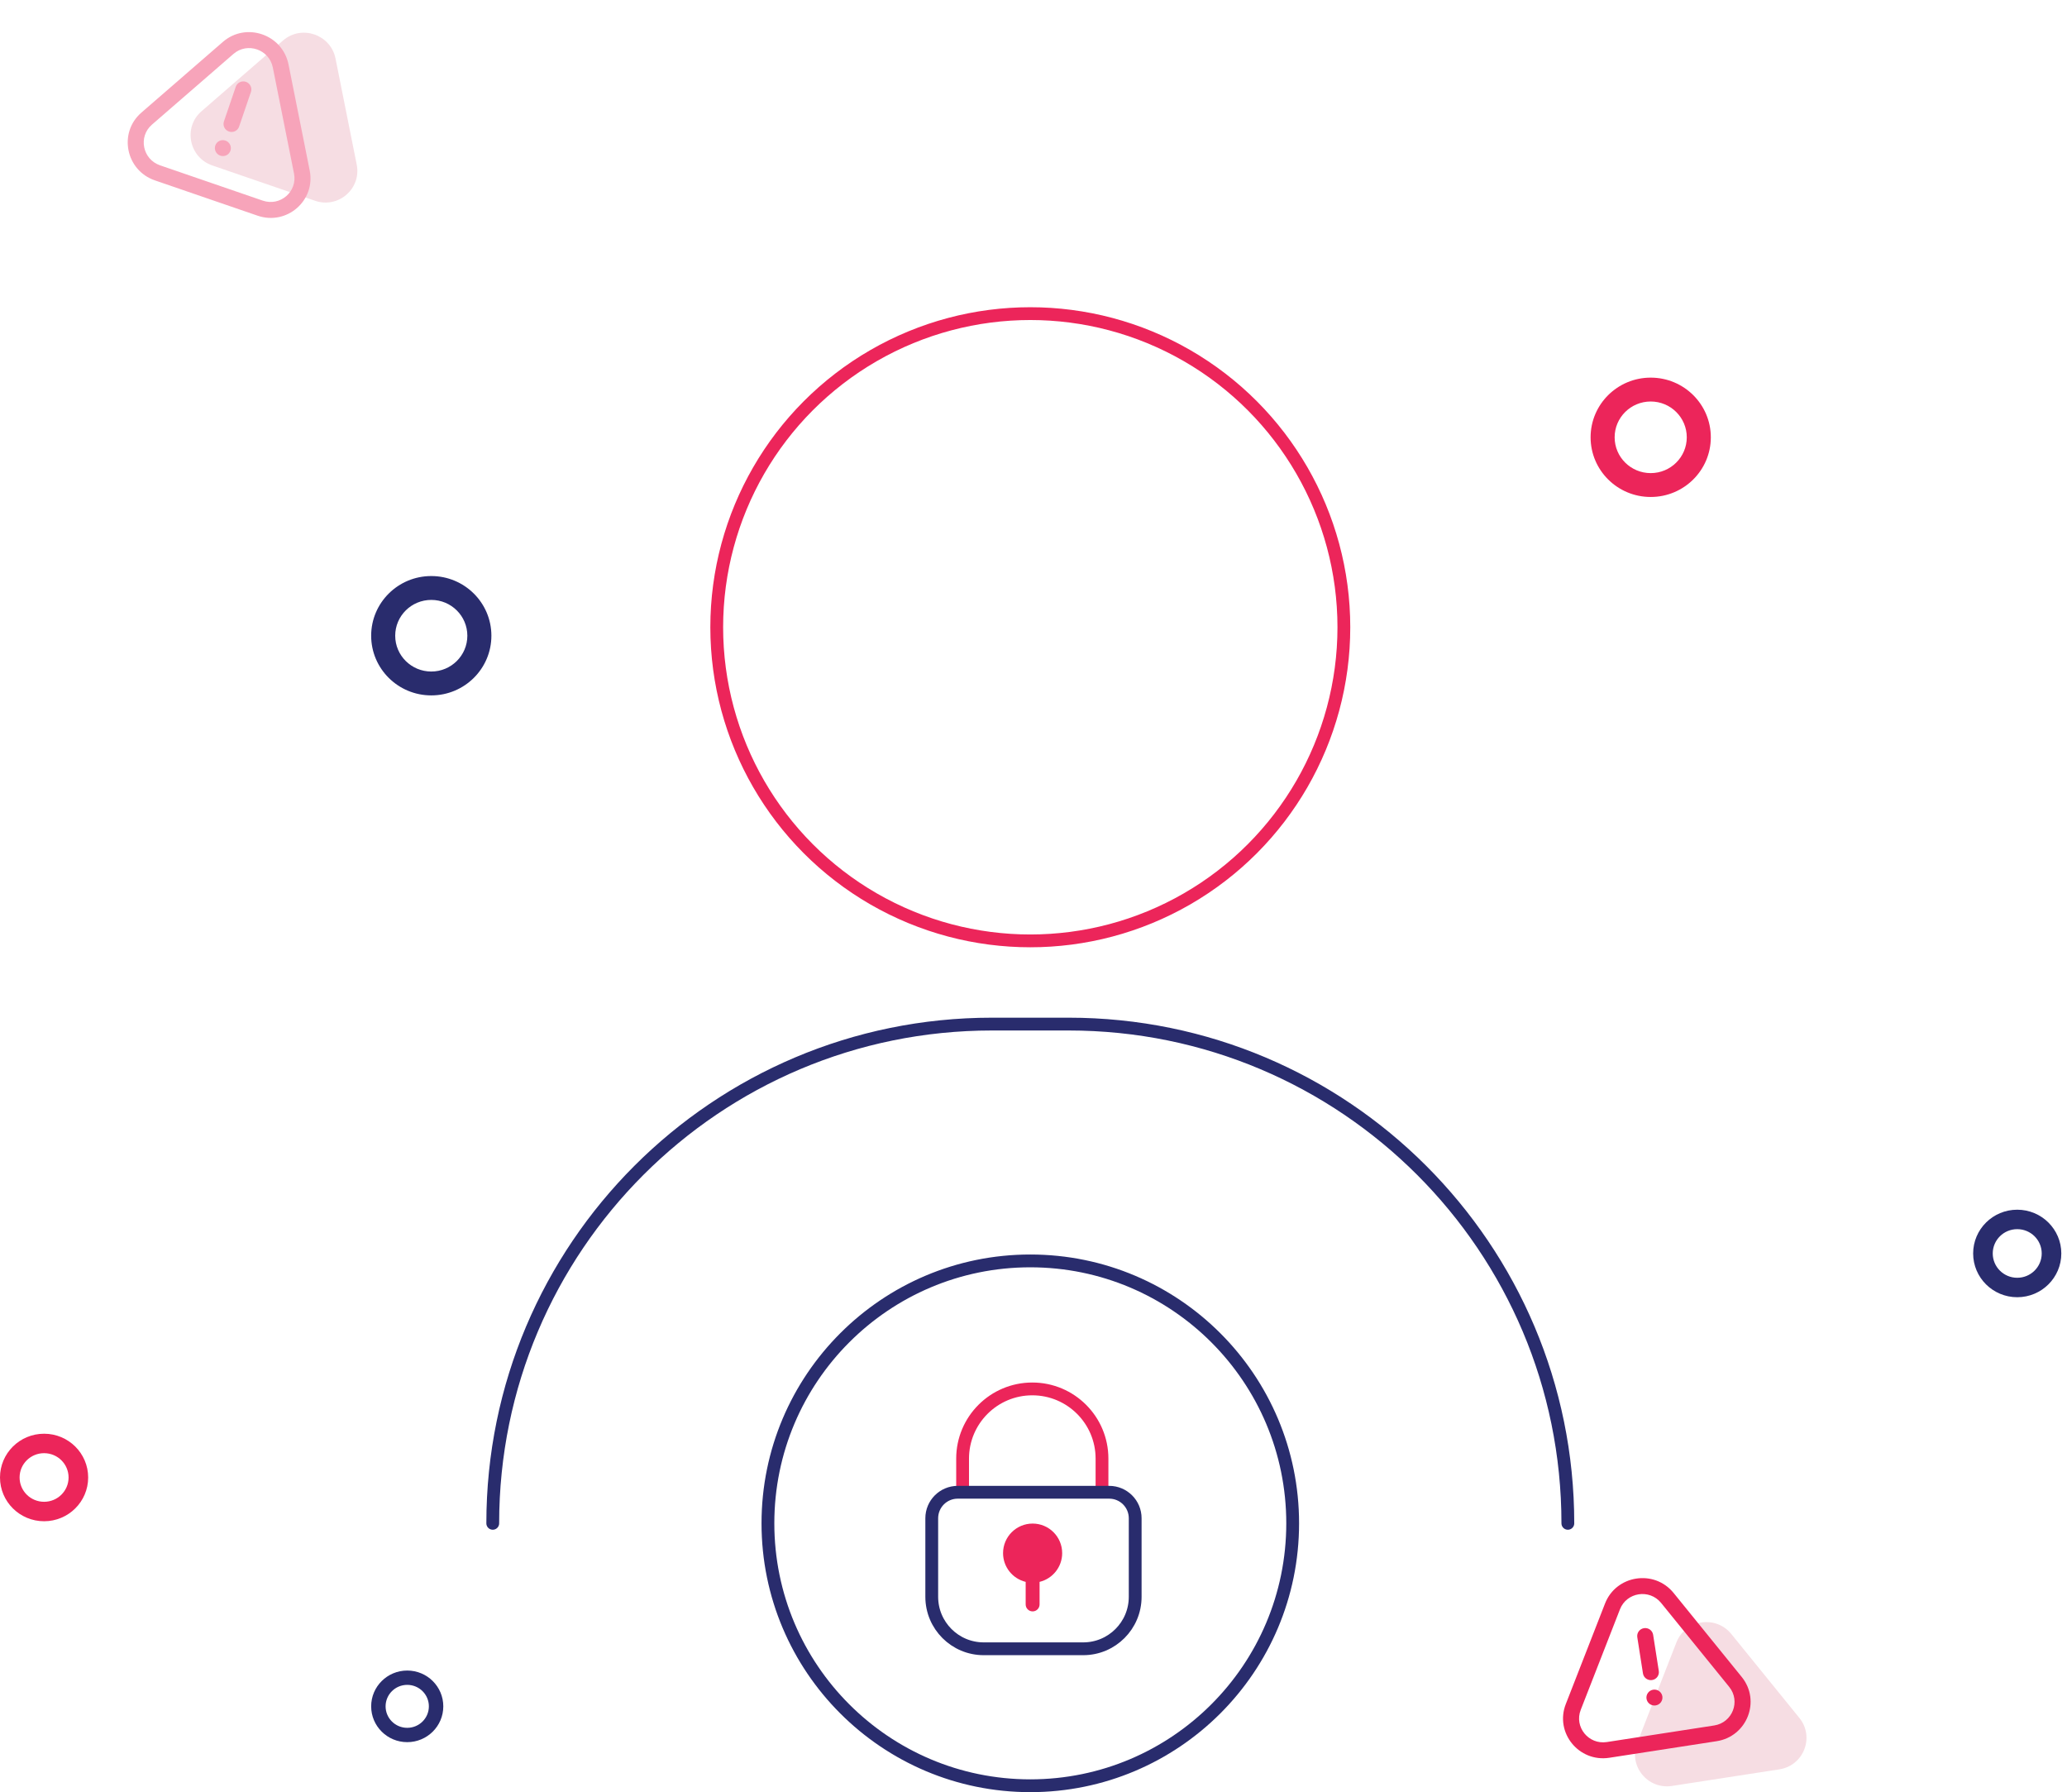 <svg width="323" height="280" viewBox="0 0 323 280" fill="none" xmlns="http://www.w3.org/2000/svg">
<path fill-rule="evenodd" clip-rule="evenodd" d="M257.948 73.917C261.061 73.917 263.584 71.412 263.584 68.323C263.584 65.234 261.061 62.729 257.948 62.729C254.835 62.729 252.312 65.234 252.312 68.323C252.312 71.412 254.835 73.917 257.948 73.917ZM257.948 77.646C263.136 77.646 267.342 73.472 267.342 68.323C267.342 63.174 263.136 59 257.948 59C252.76 59 248.555 63.174 248.555 68.323C248.555 73.472 252.76 77.646 257.948 77.646Z" fill="#EC255A"/>
<path d="M44.225 6.331C47.12 3.82 51.679 5.387 52.431 9.151L55.742 25.716C56.494 29.48 52.876 32.619 49.229 31.366L33.179 25.851C29.532 24.598 28.592 19.893 31.487 17.382L44.225 6.331Z" fill="#F6DDE3"/>
<path d="M261.964 256.611C263.357 253.041 268.121 252.306 270.539 255.287L281.18 268.407C283.598 271.388 281.857 275.851 278.046 276.439L261.274 279.029C257.463 279.618 254.441 275.891 255.834 272.321L261.964 256.611Z" fill="#F6DDE3"/>
<path d="M38.429 12.784C39.083 13.009 39.434 13.718 39.212 14.367L37.364 19.78C37.142 20.429 36.432 20.774 35.778 20.549C35.124 20.325 34.773 19.616 34.995 18.966L36.843 13.553C37.065 12.904 37.775 12.559 38.429 12.784Z" fill="#F7A4BA"/>
<path d="M34.425 24.317C35.079 24.541 35.789 24.197 36.011 23.547C36.233 22.897 35.883 22.188 35.228 21.963C34.574 21.739 33.864 22.083 33.642 22.733C33.421 23.383 33.771 24.092 34.425 24.317Z" fill="#F7A4BA"/>
<path fill-rule="evenodd" clip-rule="evenodd" d="M34.829 6.546C38.447 3.407 44.145 5.365 45.086 10.07L48.396 26.636C49.337 31.341 44.814 35.264 40.255 33.698L24.206 28.183C19.647 26.617 18.472 20.735 22.09 17.597L34.829 6.546ZM42.632 10.542C42.068 7.719 38.649 6.544 36.478 8.428L23.739 19.478C21.569 21.361 22.274 24.89 25.009 25.83L41.059 31.345C43.794 32.285 46.507 29.931 45.943 27.108L42.632 10.542Z" fill="#F7A4BA"/>
<path d="M256.898 254.378C257.582 254.273 258.222 254.737 258.328 255.415L259.212 261.066C259.318 261.744 258.85 262.379 258.166 262.485C257.483 262.591 256.843 262.126 256.737 261.448L255.853 255.798C255.746 255.119 256.214 254.484 256.898 254.378Z" fill="#EC255A"/>
<path d="M258.723 266.449C259.406 266.344 259.874 265.708 259.768 265.03C259.662 264.351 259.022 263.887 258.338 263.992C257.655 264.098 257.187 264.734 257.293 265.412C257.399 266.09 258.039 266.555 258.723 266.449Z" fill="#EC255A"/>
<path fill-rule="evenodd" clip-rule="evenodd" d="M250.808 250.533C252.549 246.071 258.504 245.152 261.526 248.878L272.167 261.999C275.19 265.725 273.013 271.303 268.25 272.038L251.478 274.628C246.714 275.364 242.936 270.706 244.677 266.244L250.808 250.533ZM259.575 250.438C257.761 248.202 254.188 248.753 253.144 251.431L247.013 267.141C245.968 269.818 248.235 272.613 251.093 272.172L267.865 269.582C270.723 269.14 272.029 265.794 270.216 263.558L259.575 250.438Z" fill="#EC255A"/>
<path fill-rule="evenodd" clip-rule="evenodd" d="M63.636 269.95C65.504 269.95 67.018 268.447 67.018 266.594C67.018 264.74 65.504 263.238 63.636 263.238C61.769 263.238 60.255 264.74 60.255 266.594C60.255 268.447 61.769 269.95 63.636 269.95ZM63.636 272.188C66.749 272.188 69.272 269.683 69.272 266.594C69.272 263.504 66.749 261 63.636 261C60.523 261 58 263.504 58 266.594C58 269.683 60.523 272.188 63.636 272.188Z" fill="#292C6D"/>
<path fill-rule="evenodd" clip-rule="evenodd" d="M67.394 104.917C70.506 104.917 73.03 102.412 73.03 99.323C73.03 96.234 70.506 93.729 67.394 93.729C64.281 93.729 61.757 96.234 61.757 99.323C61.757 102.412 64.281 104.917 67.394 104.917ZM67.394 108.646C72.582 108.646 76.787 104.472 76.787 99.323C76.787 94.174 72.582 90 67.394 90C62.206 90 58 94.174 58 99.323C58 104.472 62.206 108.646 67.394 108.646Z" fill="#292C6D"/>
<path fill-rule="evenodd" clip-rule="evenodd" d="M6.889 234.635C9.002 234.635 10.716 232.935 10.716 230.837C10.716 228.739 9.002 227.039 6.889 227.039C4.775 227.039 3.062 228.739 3.062 230.837C3.062 232.935 4.775 234.635 6.889 234.635ZM6.889 237.674C10.693 237.674 13.777 234.613 13.777 230.837C13.777 227.061 10.693 224 6.889 224C3.084 224 0 227.061 0 230.837C0 234.613 3.084 237.674 6.889 237.674Z" fill="#EC255A"/>
<path fill-rule="evenodd" clip-rule="evenodd" d="M315.223 199.635C317.336 199.635 319.05 197.935 319.05 195.837C319.05 193.739 317.336 192.039 315.223 192.039C313.109 192.039 311.396 193.739 311.396 195.837C311.396 197.935 313.109 199.635 315.223 199.635ZM315.223 202.674C319.027 202.674 322.111 199.613 322.111 195.837C322.111 192.061 319.027 189 315.223 189C311.418 189 308.334 192.061 308.334 195.837C308.334 199.613 311.418 202.674 315.223 202.674Z" fill="#292C6D"/>
<circle cx="161" cy="98" r="49" stroke="#EC255A" stroke-width="2"/>
<path d="M245 238V238C245 194.922 210.078 160 167 160H155C111.922 160 77 194.922 77 238V238" stroke="#292C6D" stroke-width="2" stroke-linecap="round"/>
<circle cx="161" cy="238" r="41" stroke="#292C6D" stroke-width="2"/>
<path d="M172.204 232.808V227.891C172.204 221.876 167.328 217 161.313 217V217C155.298 217 150.421 221.876 150.421 227.891V232.808" stroke="#EC255A" stroke-width="2" stroke-linecap="round"/>
<path d="M145.6 237.206L145.6 249.48C145.6 253.965 149.236 257.6 153.72 257.6L169.27 257.6C173.755 257.6 177.39 253.965 177.39 249.48L177.39 237.206C177.39 234.964 175.572 233.146 173.33 233.146L149.66 233.146C147.418 233.146 145.6 234.964 145.6 237.206Z" stroke="#292C6D" stroke-width="2" stroke-linecap="round"/>
<path fill-rule="evenodd" clip-rule="evenodd" d="M162.45 247.146C164.476 246.657 165.981 244.833 165.981 242.656C165.981 240.105 163.913 238.037 161.362 238.037C158.811 238.037 156.743 240.105 156.743 242.656C156.743 244.833 158.249 246.658 160.276 247.147V250.672C160.276 251.272 160.763 251.759 161.363 251.759C161.963 251.759 162.45 251.272 162.45 250.672V247.146Z" fill="#EC255A"/>
</svg>
